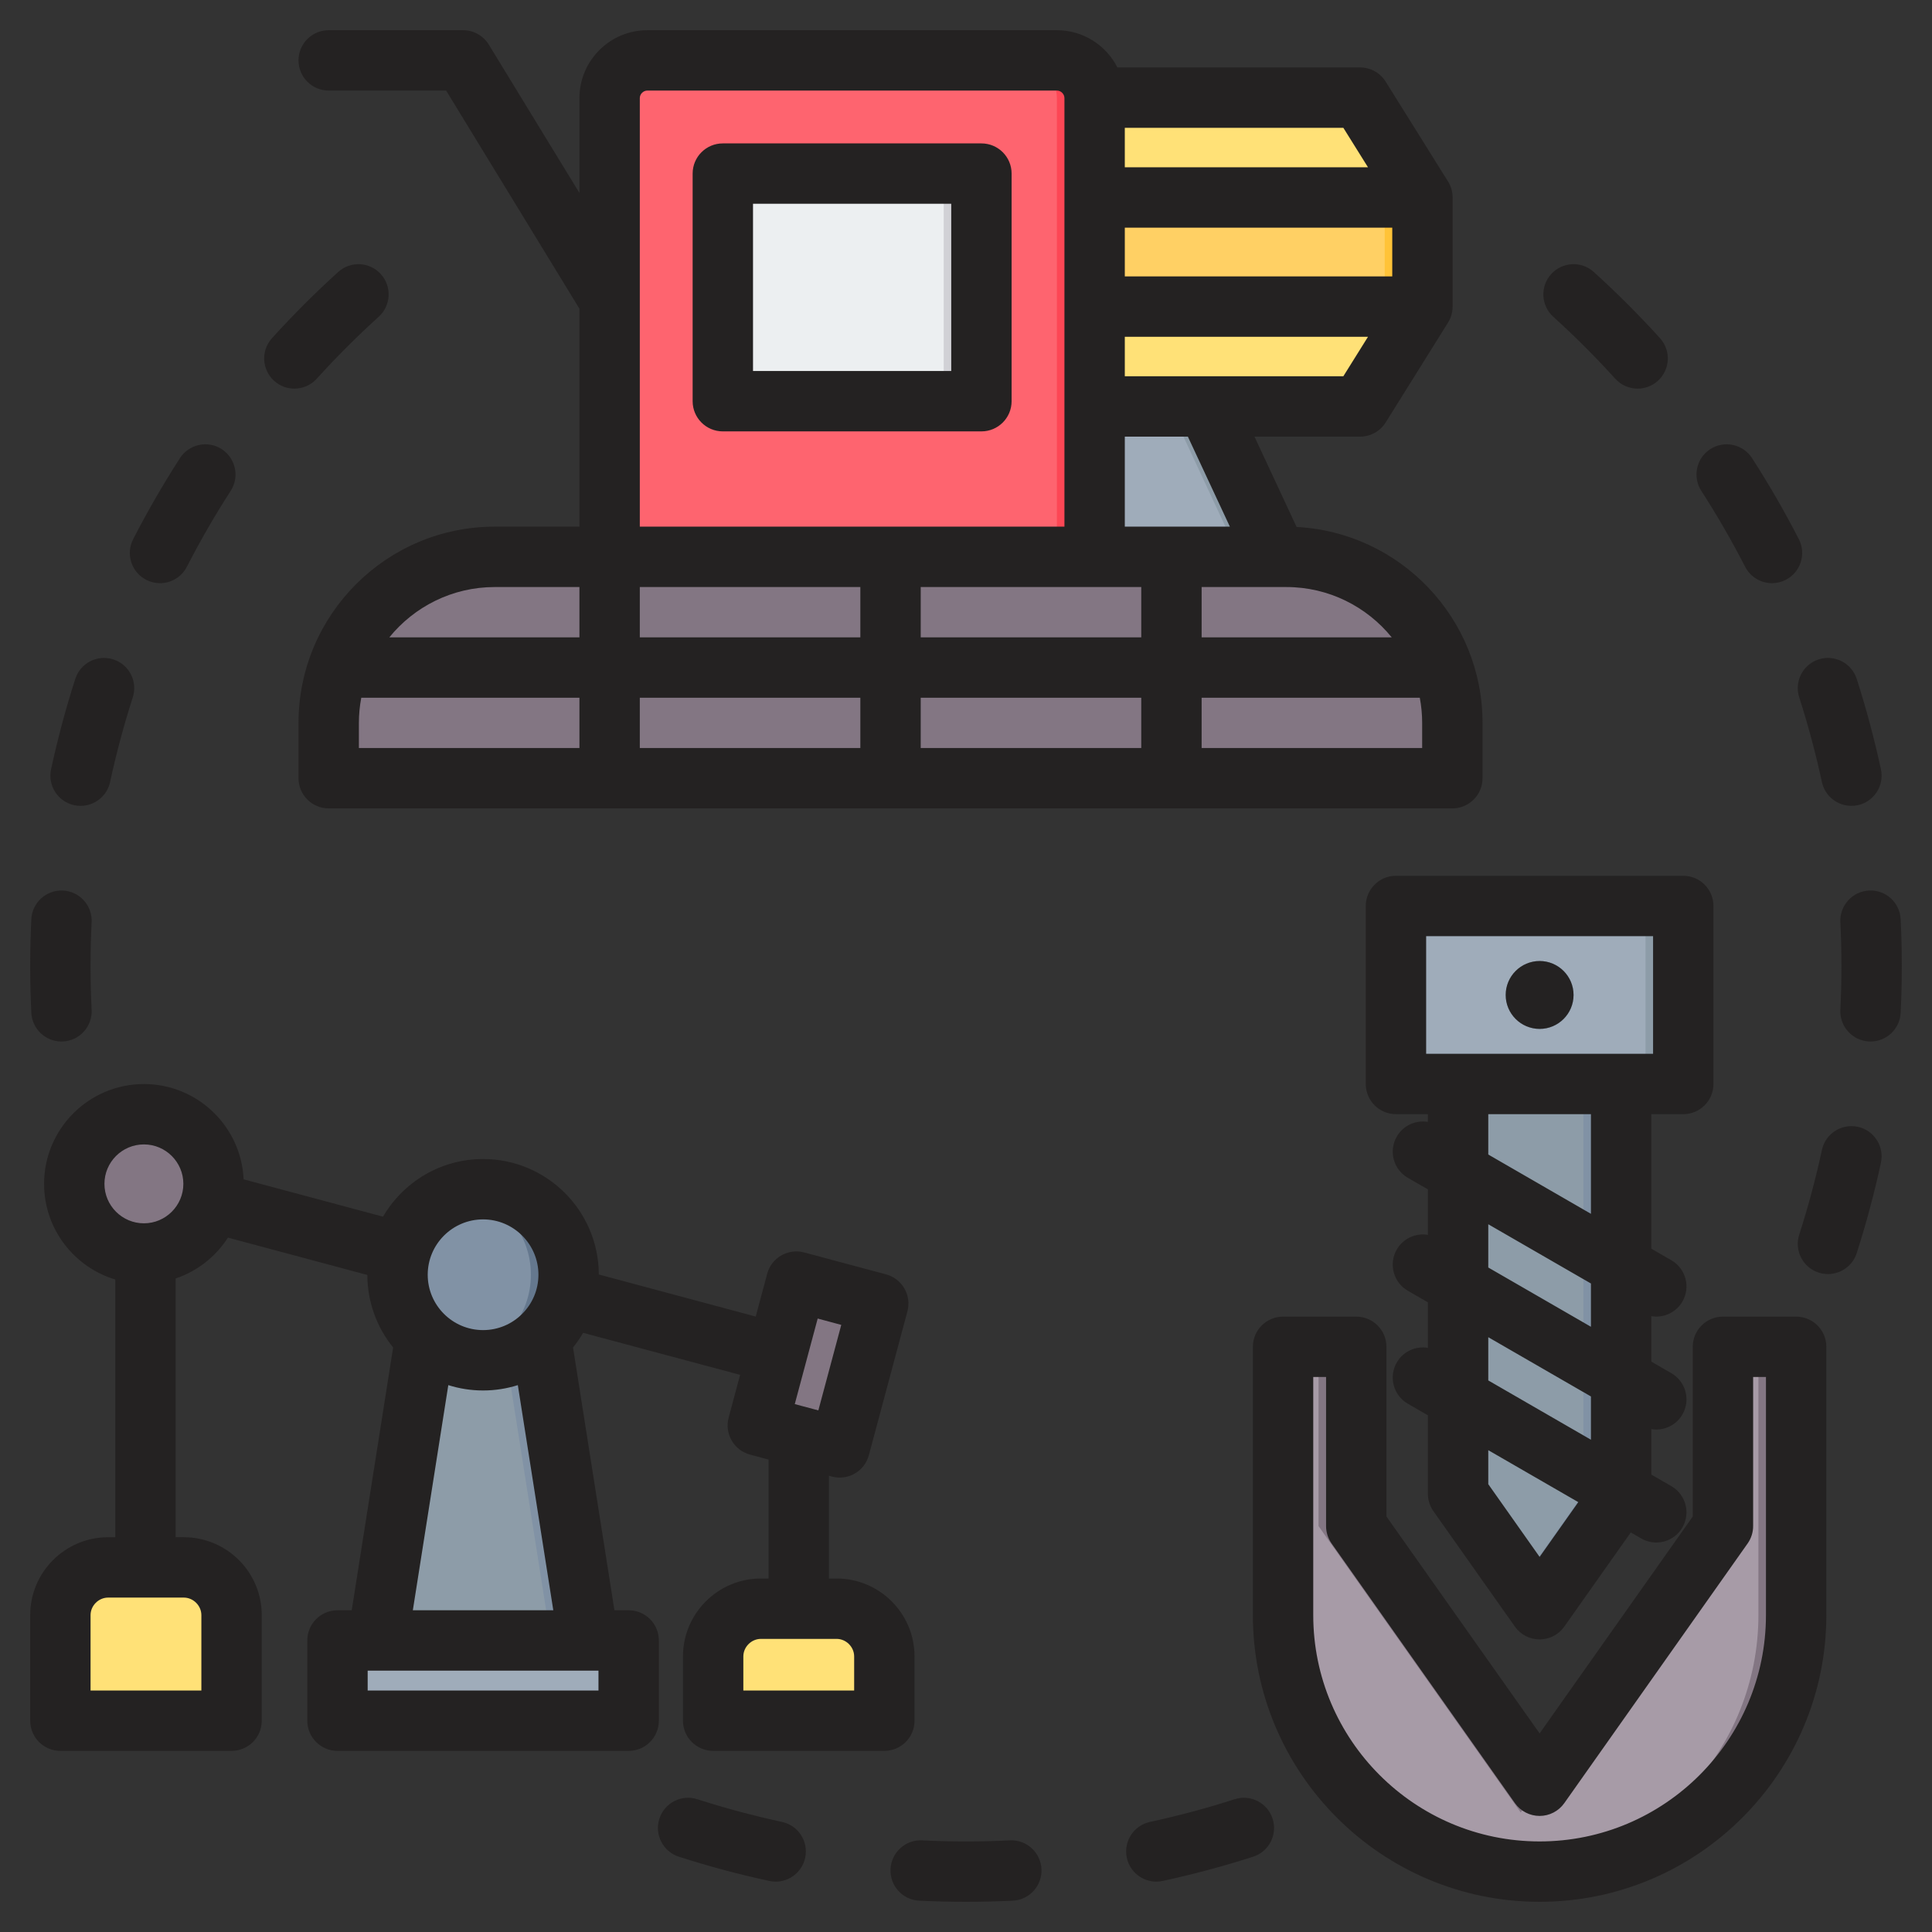 <svg id="Layer_1" enable-background="new 0 0 512 512" viewBox="0 0 512 512" xmlns="http://www.w3.org/2000/svg"><rect x="0" y="0" width="512" height="512" fill="#333333" stroke="none"/><g clip-rule="evenodd" fill-rule="evenodd"><g><g><path d="m115.316 337.816h25.408l18.617 118.181h-62.642z" fill="#8d9ca8"/><path d="m130.724 337.816h10l18.617 118.181h-10z" fill="#8192a5"/><path d="m94.436 434.737h67.168c2.754 0 5 2.246 5 5v11.26c0 2.754-2.246 5-5 5h-67.168c-2.754 0-5-2.246-5-5v-11.26c.001-2.754 2.246-5 5-5z" fill="#9facba"/><path d="m94.436 434.737h67.168c2.754 0 5 2.246 5 5v11.26c0 2.118-1.329 3.936-3.196 4.662.235-.579.365-1.211.365-1.873v-11.26c0-2.754-2.246-5-5-5h-67.167c-.636 0-1.244.12-1.804.338.744-1.831 2.542-3.127 4.634-3.127z" fill="#8d9ca8"/><ellipse cx="128.021" cy="337.816" fill="#8192a5" rx="22.67" ry="22.67" transform="matrix(.987 -.16 .16 .987 -52.459 24.869)"/><path d="m128.02 315.146c12.52 0 22.67 10.15 22.67 22.67s-10.15 22.67-22.67 22.67c-1.718 0-3.392-.192-5-.555 10.115-2.277 17.67-11.314 17.67-22.116s-7.556-19.839-17.67-22.116c1.609-.361 3.282-.553 5-.553z" fill="#65788e"/><path d="m215.869 340.927 12.047 3.228c2.66.713 4.248 3.463 3.535 6.123l-7.626 28.461c-.713 2.66-3.463 4.248-6.123 3.535l-12.047-3.228c-2.66-.713-4.248-3.463-3.535-6.123l7.626-28.461c.712-2.66 3.463-4.248 6.123-3.535z" fill="#837683"/><path d="m215.869 340.927 12.047 3.228c2.66.713 4.248 3.463 3.535 6.123l-7.626 28.461c-.713 2.66-3.463 4.248-6.123 3.535l-.247-.066c.718-.629 1.263-1.469 1.528-2.457l7.626-28.461c.713-2.66-.875-5.411-3.535-6.123l-11.8-3.162c1.215-1.065 2.923-1.526 4.595-1.078z" fill="#685e68"/><path d="m201.649 426.315h20.057c6.96 0 12.655 5.694 12.655 12.655v17.027h-45.366v-17.027c0-6.961 5.695-12.655 12.654-12.655z" fill="#ffe177"/><path d="m201.649 426.315h20.057c6.96 0 12.655 5.694 12.655 12.655v17.027h-2.699v-13.952c0-6.96-5.695-12.655-12.655-12.655h-20.057c-3.042 0-5.843 1.089-8.032 2.895 2.243-3.578 6.221-5.97 10.731-5.97z" fill="#ffd064"/><path d="m38.136 332.187c10.165 0 18.455-8.29 18.455-18.455 0-10.164-8.29-18.455-18.455-18.455s-18.455 8.29-18.455 18.455c.001 10.164 8.29 18.455 18.455 18.455z" fill="#837683"/><path d="m38.136 295.277c1.025 0 2.03.085 3.009.245-8.761 1.437-15.446 9.042-15.446 18.21 0 9.167 6.685 16.773 15.446 18.209-.979.16-1.984.246-3.009.246-10.192 0-18.455-8.263-18.455-18.455s8.263-18.455 18.455-18.455z" fill="#685e68"/><path d="m28.655 415.376h20.057c6.96 0 12.655 5.694 12.655 12.655v27.966h-45.367v-27.966c0-6.96 5.694-12.655 12.655-12.655z" fill="#ffe177"/><path d="m28.655 415.376h20.057c4.109 0 7.777 1.985 10.092 5.043-1.883-1.115-4.075-1.757-6.411-1.757h-20.057c-6.96 0-12.655 5.694-12.655 12.655v24.68h-3.681v-27.966c0-6.96 5.694-12.655 12.655-12.655z" fill="#ffd064"/></g><g><path d="m429.618 275.978v119.882l-17.521 24.815c-.967 1.369-2.408 2.116-4.084 2.116s-3.118-.747-4.085-2.116l-17.521-24.815v-119.882z" fill="#8d9ca8"/><path d="m429.618 275.978v119.882l-17.521 24.815c-.967 1.369-2.408 2.116-4.084 2.116s-3.118-.747-4.085-2.116l-.916-1.297 16.605-23.518v-119.882z" fill="#8192a5"/><path d="m340.027 356.917h19.398v47.509l48.588 68.816 48.589-68.816v-47.509h19.398v71.095c0 37.39-30.594 67.986-67.986 67.986-37.393 0-67.987-30.593-67.987-67.986z" fill="#a79ba7"/><path d="m374.943 240.093h66.139c2.754 0 5 2.246 5 5v37.166c0 2.754-2.246 5-5 5h-66.139c-2.754 0-5-2.246-5-5v-37.166c.001-2.754 2.247-5 5-5z" fill="#9facba"/><path d="m408.013 272.67c4.954 0 8.995-4.04 8.995-8.995 0-4.954-4.041-8.994-8.995-8.994s-8.995 4.041-8.995 8.994c0 4.954 4.041 8.995 8.995 8.995z" fill="#8d9ca8"/><path d="m349.424 356.917h10v47.509l48.588 68.816-5 7.082-53.588-75.898zm116.575 0v71.095c0 35.709-27.905 65.219-62.986 67.8 1.652.122 3.319.186 5 .186 37.392 0 67.986-30.596 67.986-67.986v-71.095z" fill="#837683"/><path d="m408.013 254.681c4.967 0 8.995 4.027 8.995 8.995s-4.027 8.995-8.995 8.995c-.65 0-1.284-.07-1.894-.201 1.456-.312 2.781-.976 3.882-1.9l.018-.015c.28-.236.544-.488.793-.756l.016-.017.111-.122.019-.022.107-.123.022-.026.099-.118.005-.006c.037-.045.074-.091.11-.137l.007-.01.114-.149.109-.148.003-.004.091-.13.024-.035.081-.121.03-.045.077-.12.03-.049.071-.116.032-.055.071-.122.091-.163.001-.002.088-.167.06-.12.034-.069.042-.089.046-.098.044-.098.039-.089.039-.091.043-.104.036-.09.035-.093.039-.104v-.001l.063-.181.028-.083.039-.119.022-.075.035-.118.026-.093.03-.112.023-.089.031-.126.017-.073.031-.142.014-.067c.014-.067.027-.135.039-.204l.002-.01c.012-.069.023-.138.034-.208l.004-.03.025-.18.008-.065.017-.151.007-.07.013-.152.005-.065.009-.143.005-.085.005-.127.003-.095c.002-.07.003-.141.003-.211 0-.071-.001-.142-.003-.212l-.003-.095-.005-.127-.005-.085-.009-.143-.005-.065-.013-.151-.007-.072-.017-.147-.008-.068-.024-.172-.005-.034-.003-.019c-.01-.065-.02-.129-.032-.193l-.002-.01c-.012-.068-.025-.136-.039-.204l-.014-.067-.031-.142-.017-.073-.031-.126-.023-.089-.03-.112-.026-.093-.035-.118-.022-.075-.039-.119-.028-.083-.063-.181-.047-.126-.026-.067-.04-.1-.04-.099-.037-.088-.042-.097-.041-.092-.047-.099-.042-.088-.037-.075-.057-.114-.088-.167-.001-.002-.091-.163-.003-.005-.056-.095-.05-.084-.056-.091-.047-.075-.066-.103-.037-.055-.083-.124-.014-.019-.093-.133-.024-.033-.092-.124-.114-.149c-.075-.095-.151-.189-.23-.281l-.012-.014-.103-.118-.028-.032-.114-.125-.001-.001-.126-.133-.008-.008c-1.216-1.256-2.794-2.157-4.567-2.538.613-.13 1.246-.199 1.896-.199z" fill="#8192a5"/><g fill="#8d9ca8"><path d="m431.082 240.093h10c2.754 0 5 2.246 5 5v37.166c0 2.754-2.246 5-5 5h-10c2.754 0 5-2.246 5-5v-37.166c0-2.754-2.246-5-5-5z"/><path d="m429.618 344.741-43.21-24.948v-.014l33.183 19.158v-18.417l10.027 5.789z"/><path d="m429.618 374.675-43.21-24.947v-.043l33.189 19.161v-18.388l10.021 5.786z"/><path d="m425.238 402.063-38.83-22.418v-.05l31.669 18.284 1.541-7.423v-10.033l10 5.774v9.663z"/></g></g><g><path d="m207.382 74.551h111.864v31.771l30.001 64.311h-141.865z" fill="#9facba"/><path d="m309.245 74.551h10.001v31.771l30.001 64.311h-10.001l-30.001-64.311z" fill="#8d9ca8"/><path d="m360.438 25.871h-85.609v81.835h85.609l16.522-26.454c-19.238 0-38.476 0-57.714 0-9.72 0-19.439 0-29.159 0v-6.701-22.226h86.873z" fill="#ffe177"/><path d="m171.555 15.998h108.532c5.5 0 10 4.5 10 10v144.635h-128.532v-144.635c0-5.5 4.5-10 10-10z" fill="#fe646f"/><path d="m191.555 50.998v50.324c0 2.754 2.246 5 5 5h58.532c2.754 0 5-2.246 5-5v-50.324c0-2.754-2.246-5-5-5h-58.532c-2.754 0-5 2.246-5 5z" fill="#eceff1"/><path d="m319.246 81.252h57.714v-28.927c-28.958 0-57.915 0-86.873 0v22.226 6.701z" fill="#ffd064"/><path d="m360.438 25.871h-10l16.522 26.454h10zm-10 81.835h10l16.522-26.454h-10z" fill="#ffe177"/><path d="m366.959 52.325h10v28.927h-10z" fill="#ffc338"/><path d="m270.087 15.998h10c5.5 0 10 4.5 10 10v144.635h-10v-144.635c-.001-5.5-4.501-10-10-10z" fill="#fd4755"/><path d="m131.111 147.573h209.778c24.2 0 44 19.8 44 44v14.66h-297.778v-14.66c0-24.2 19.799-44 44-44z" fill="#837683"/><path d="m245.086 106.322h10c2.754 0 5-2.246 5-5v-50.324c0-2.754-2.246-5-5-5h-10c2.754 0 5 2.246 5 5v50.324c0 2.754-2.246 5-5 5z" fill="#d1d1d6"/></g></g><path d="m417.008 263.679c0 4.961-4.029 8.99-8.994 8.99-4.968 0-8.995-4.029-8.995-8.99 0-4.966 4.027-9 8.995-9 4.965.001 8.994 4.034 8.994 9zm-39.063-15.589v31.169h60.137v-31.169zm43.672 73.583-27.21-15.712v-10.699h27.21zm-27.21 14.228v-11.461l27.21 15.702v11.466zm0 29.927v-11.456l27.21 15.707v11.461zm13.605 46.763-13.604-19.27v-9.009l23.854 13.767zm-46.067-172.503v47.172c0 4.42 3.58 8.002 8 8.002h8.463v2.057c-3.195-.541-6.529.913-8.246 3.883-2.208 3.827-.898 8.717 2.929 10.929l5.317 3.069v12.05c-3.195-.532-6.529.909-8.246 3.878-2.208 3.832-.898 8.722 2.929 10.93l5.317 3.074v12.059c-3.197-.541-6.531.909-8.246 3.878-2.208 3.832-.898 8.722 2.929 10.93l5.317 3.074v20.786c0 1.652.513 3.271 1.465 4.622l21.604 30.599c1.498 2.123 3.936 3.38 6.535 3.38 2.6 0 5.038-1.257 6.536-3.38l17.627-24.97 2.76 1.591c1.261.729 2.636 1.078 3.993 1.078 2.766 0 5.454-1.435 6.936-3.996 2.208-3.831.897-8.722-2.929-10.934l-5.315-3.069v-12.06c.436.071.872.118 1.309.118 2.766 0 5.454-1.426 6.936-3.996 2.208-3.831.897-8.722-2.929-10.929l-5.315-3.074v-12.049c.436.071.872.122 1.309.122 2.766 0 5.454-1.44 6.936-4.001 2.208-3.831.897-8.722-2.929-10.929l-5.315-3.069v-35.65h8.463c4.418 0 8-3.582 8-8.002v-47.172c0-4.406-3.582-7.997-8-7.997h-76.137c-4.423-.001-8.003 3.591-8.003 7.996zm106.053 187.922v-63.091h-3.398v39.509c0 1.652-.511 3.262-1.465 4.613l-48.588 68.819c-1.498 2.118-3.936 3.379-6.536 3.379-2.598 0-5.036-1.261-6.535-3.379l-48.588-68.819c-.954-1.351-1.465-2.961-1.465-4.613v-39.509h-3.398v63.091c0 33.08 26.91 59.989 59.987 59.989 33.078.001 59.986-26.909 59.986-59.989zm8-79.089h-19.398c-4.418 0-8 3.577-8 7.997v44.974l-40.589 57.476-40.588-57.476v-44.974c0-4.42-3.582-7.997-8-7.997h-19.397c-4.418 0-8 3.577-8 7.997v71.093c0 41.901 34.088 75.988 75.987 75.988 41.898 0 75.987-34.087 75.987-75.988v-71.093c.001-4.42-3.582-7.997-8.002-7.997zm-276.442-294.919h52.531v44.32h-52.531zm-8 60.319h68.531c4.418 0 8-3.582 8-8.002v-60.319c0-4.42-3.582-7.997-8-7.997h-68.531c-4.42 0-8 3.577-8 7.997v60.318c0 4.42 3.579 8.003 8 8.003zm-20.001-90.321c-1.085 0-2 .922-2 2v113.568h112.532v-113.567c0-1.078-.916-2-1.999-2h-108.533zm190.976 20.329h-64.446v-10.458h57.917zm-6.529 55.381h-57.917v-10.458h64.446zm-30.072 39.858h-27.844v-23.859h16.711zm42.897 29.343h-50.382v-13.339h22.444c11.263-.001 21.332 5.21 27.938 13.339zm8.06 29.319h-58.443v-13.32h57.814c.408 2.161.629 4.392.629 6.66zm-281.777-6.66c0-2.268.223-4.5.629-6.66h57.815v13.321h-58.444zm36.001-35.999h22.444v13.339h-50.384c6.606-8.128 16.675-13.339 27.94-13.339zm96.888 13.34h-58.444v-13.339h58.444zm0 29.319h-58.444v-13.32h58.444zm16-13.32h58.445v13.321h-58.445zm58.446-29.339v13.339h-58.445v-13.339zm-4.359-82.318v-12.921h70.875v12.921zm-210.975-49.253h31.12l35.324 57.81v57.758h-22.444c-28.673 0-52 23.332-52 52.001v14.662c0 4.42 3.582 8.002 8 8.002h297.778c4.416 0 8-3.582 8-8.002v-14.661c0-27.752-21.862-50.5-49.272-51.917l-11.166-23.944h27.988c2.758 0 5.323-1.417 6.784-3.761l16.522-26.457c.794-1.271 1.215-2.739 1.215-4.241v-28.919c0-1.501-.421-2.97-1.215-4.241l-16.522-26.448c-1.461-2.349-4.026-3.77-6.784-3.77h-64.313c-2.975-5.851-9.039-9.87-16.039-9.87h-108.532c-9.925 0-18 8.068-18 17.999v25.13l-24.011-39.302c-1.452-2.377-4.039-3.827-6.826-3.827h-35.607c-4.418 0-8 3.577-8 7.997 0 4.419 3.581 8.001 8 8.001zm-51.822 118.891c3.819-7.432 7.875-14.45 12.4-21.482 2.394-3.709 7.345-4.777 11.057-2.391 3.714 2.405 4.786 7.352 2.392 11.061-4.24 6.58-8.04 13.16-11.62 20.131-1.418 2.749-4.218 4.34-7.121 4.34-1.232 0-2.48-.287-3.65-.89-3.93-2.019-5.479-6.838-3.458-10.769zm468.405 125.509c-.207 4.283-3.742 7.611-7.983 7.611-.132 0-.264 0-.395-.01-4.415-.221-7.818-3.972-7.602-8.378.381-7.823.381-15.425 0-23.243-.212-4.41 3.186-8.162 7.602-8.378 4.419-.231 8.166 3.186 8.378 7.597.41 8.351.41 16.461 0 24.801zm-431.057-167.48c-3.275-2.97-3.521-8.03-.554-11.301 5.613-6.19 11.348-11.918 17.537-17.538 3.273-2.96 8.333-2.721 11.3.56 2.968 3.271 2.721 8.331-.552 11.301-5.798 5.248-11.174 10.628-16.433 16.427-1.578 1.742-3.749 2.622-5.928 2.622-1.917 0-3.838-.683-5.37-2.071zm-59.103 102.949c1.765-8.157 3.865-15.998 6.419-23.958 1.35-4.199 5.856-6.519 10.063-5.168 4.207 1.346 6.522 5.86 5.172 10.059-2.394 7.46-4.361 14.798-6.014 22.447-.813 3.751-4.127 6.312-7.812 6.312-.561 0-1.129-.061-1.699-.179-4.319-.932-7.063-5.192-6.129-9.513zm262.466 291.45c.217 4.41-3.187 8.162-7.599 8.383-4.173.198-8.288.297-12.401.297s-8.228-.099-12.398-.297c-4.413-.221-7.816-3.973-7.601-8.383.215-4.42 3.966-7.827 8.379-7.601 7.822.381 15.423.381 23.24 0 4.398-.236 8.165 3.181 8.38 7.601zm-62.62-2.979c-.811 3.751-4.128 6.312-7.813 6.312-.559 0-1.129-.061-1.699-.184-8.169-1.765-16.003-3.869-23.956-6.415-4.207-1.351-6.521-5.865-5.172-10.073 1.351-4.198 5.856-6.519 10.063-5.168 7.45 2.391 14.794 4.359 22.448 6.02 4.32.927 7.063 5.191 6.129 9.508zm123.877-10.351c1.352 4.199-.965 8.713-5.172 10.064-7.963 2.546-15.797 4.65-23.954 6.415-.57.122-1.14.184-1.699.184-3.686 0-7.002-2.561-7.813-6.312-.934-4.316 1.811-8.581 6.129-9.508 7.643-1.662 14.986-3.62 22.448-6.02 4.205-1.351 8.712.969 10.061 5.177zm-328.953-213.589c-.406-8.341-.406-16.46 0-24.801.215-4.41 3.97-7.809 8.38-7.597 4.413.216 7.816 3.968 7.601 8.378-.382 7.818-.382 15.42 0 23.243.215 4.406-3.188 8.166-7.601 8.378-.132.01-.265.01-.397.01-4.24 0-7.774-3.328-7.983-7.611zm490.161 39.731c-1.765 8.157-3.864 15.999-6.415 23.958-1.092 3.394-4.236 5.549-7.62 5.549-.81 0-1.633-.118-2.443-.377-4.208-1.351-6.525-5.86-5.173-10.063 2.396-7.456 4.363-14.798 6.015-22.447.932-4.321 5.192-7.06 9.508-6.133 4.32.932 7.06 5.192 6.128 9.513zm-16.484-133.388c4.212-1.351 8.717.969 10.068 5.168 2.551 7.959 4.65 15.801 6.415 23.958.932 4.321-1.807 8.581-6.128 9.513-.57.118-1.139.179-1.699.179-3.685 0-6.999-2.561-7.814-6.312-1.652-7.649-3.619-14.987-6.01-22.447-1.352-4.199.965-8.713 5.168-10.059zm-70.349-90.801c-3.275-2.97-3.521-8.03-.554-11.301 2.968-3.281 8.027-3.521 11.3-.56 6.185 5.611 11.921 11.348 17.537 17.538 2.968 3.271 2.721 8.331-.552 11.301-1.533 1.388-3.457 2.071-5.372 2.071-2.179 0-4.348-.88-5.928-2.622-5.261-5.799-10.638-11.179-16.431-16.427zm39.231 46.137c-2.394-3.709-1.324-8.67 2.39-11.061 3.714-2.386 8.665-1.318 11.058 2.391 4.528 7.032 8.584 14.05 12.402 21.482 2.017 3.93.47 8.75-3.461 10.769-1.169.602-2.418.89-3.65.89-2.903 0-5.703-1.591-7.121-4.349-3.576-6.952-7.379-13.542-11.618-20.122zm-224.502 317.922h-29.367v-9.033c0-2.518 2.131-4.646 4.656-4.646h20.056c2.525 0 4.655 2.128 4.655 4.646zm-9.664-98.572 6.249 1.68-6.073 22.659-6.25-1.666zm-107.29 77.311 9.399-59.669c2.909.918 6.005 1.421 9.213 1.421 3.209 0 6.305-.503 9.213-1.421l9.399 59.669zm49.197 21.261h-61.167v-5.258h61.167zm-120.467-123.81c-5.766 0-10.457-4.693-10.457-10.459 0-5.761 4.691-10.449 10.457-10.449 5.764 0 10.454 4.688 10.454 10.449.001 5.766-4.69 10.459-10.454 10.459zm89.883-1.04c8.09 0 14.67 6.58 14.67 14.671 0 8.086-6.58 14.667-14.67 14.667-8.088 0-14.67-6.58-14.67-14.667 0-8.091 6.582-14.671 14.67-14.671zm-74.654 104.878v19.971h-29.366v-19.971c0-2.518 2.133-4.651 4.655-4.651h20.056c2.522.001 4.655 2.133 4.655 4.651zm188.995 27.969v-17.03c0-11.386-9.265-20.649-20.655-20.649h-2.028v-27.229l.783.212c.68.179 1.377.268 2.07.268 1.392 0 2.773-.358 3.999-1.069 1.839-1.059 3.179-2.81 3.729-4.862l10.214-38.116c.55-2.052.261-4.232-.8-6.072-1.061-1.841-2.808-3.182-4.858-3.733l-21.705-5.808c-4.268-1.139-8.655 1.388-9.798 5.653l-3.037 11.339-41.586-11.151c-.035-16.883-13.778-30.599-30.668-30.599-11.305 0-21.195 6.147-26.515 15.279l-36.945-9.898c-.631-14.031-12.24-25.252-26.423-25.252-14.588 0-26.456 11.871-26.456 26.453 0 11.951 7.968 22.08 18.87 25.351v68.297h-1.896c-11.391-.002-20.656 9.257-20.656 20.647v27.968c0 4.42 3.582 8.002 8 8.002h45.366c4.418 0 8-3.582 8-8.002v-27.968c0-11.391-9.265-20.649-20.655-20.649h-2.159v-68.57c5.755-1.939 10.629-5.799 13.856-10.83l36.943 9.899c.015 7.272 2.574 13.951 6.831 19.213l-10.973 69.648h-3.772c-4.418 0-8.001 3.582-8.001 8.002v21.257c0 4.42 3.582 8.002 8.001 8.002h77.167c4.418 0 8-3.582 8-8.002v-21.257c0-4.42-3.581-8.002-8-8.002h-3.773l-10.973-69.648c.989-1.224 1.883-2.523 2.677-3.878l41.599 11.137-3.036 11.329c-1.144 4.269 1.388 8.661 5.657 9.8l4.922 1.323v31.517h-2.028c-11.39 0-20.655 9.263-20.655 20.649v17.03c0 4.42 3.582 8.002 8 8.002h45.366c4.419-.002 8.001-3.583 8.001-8.003z" fill="#242222"/></g></svg>